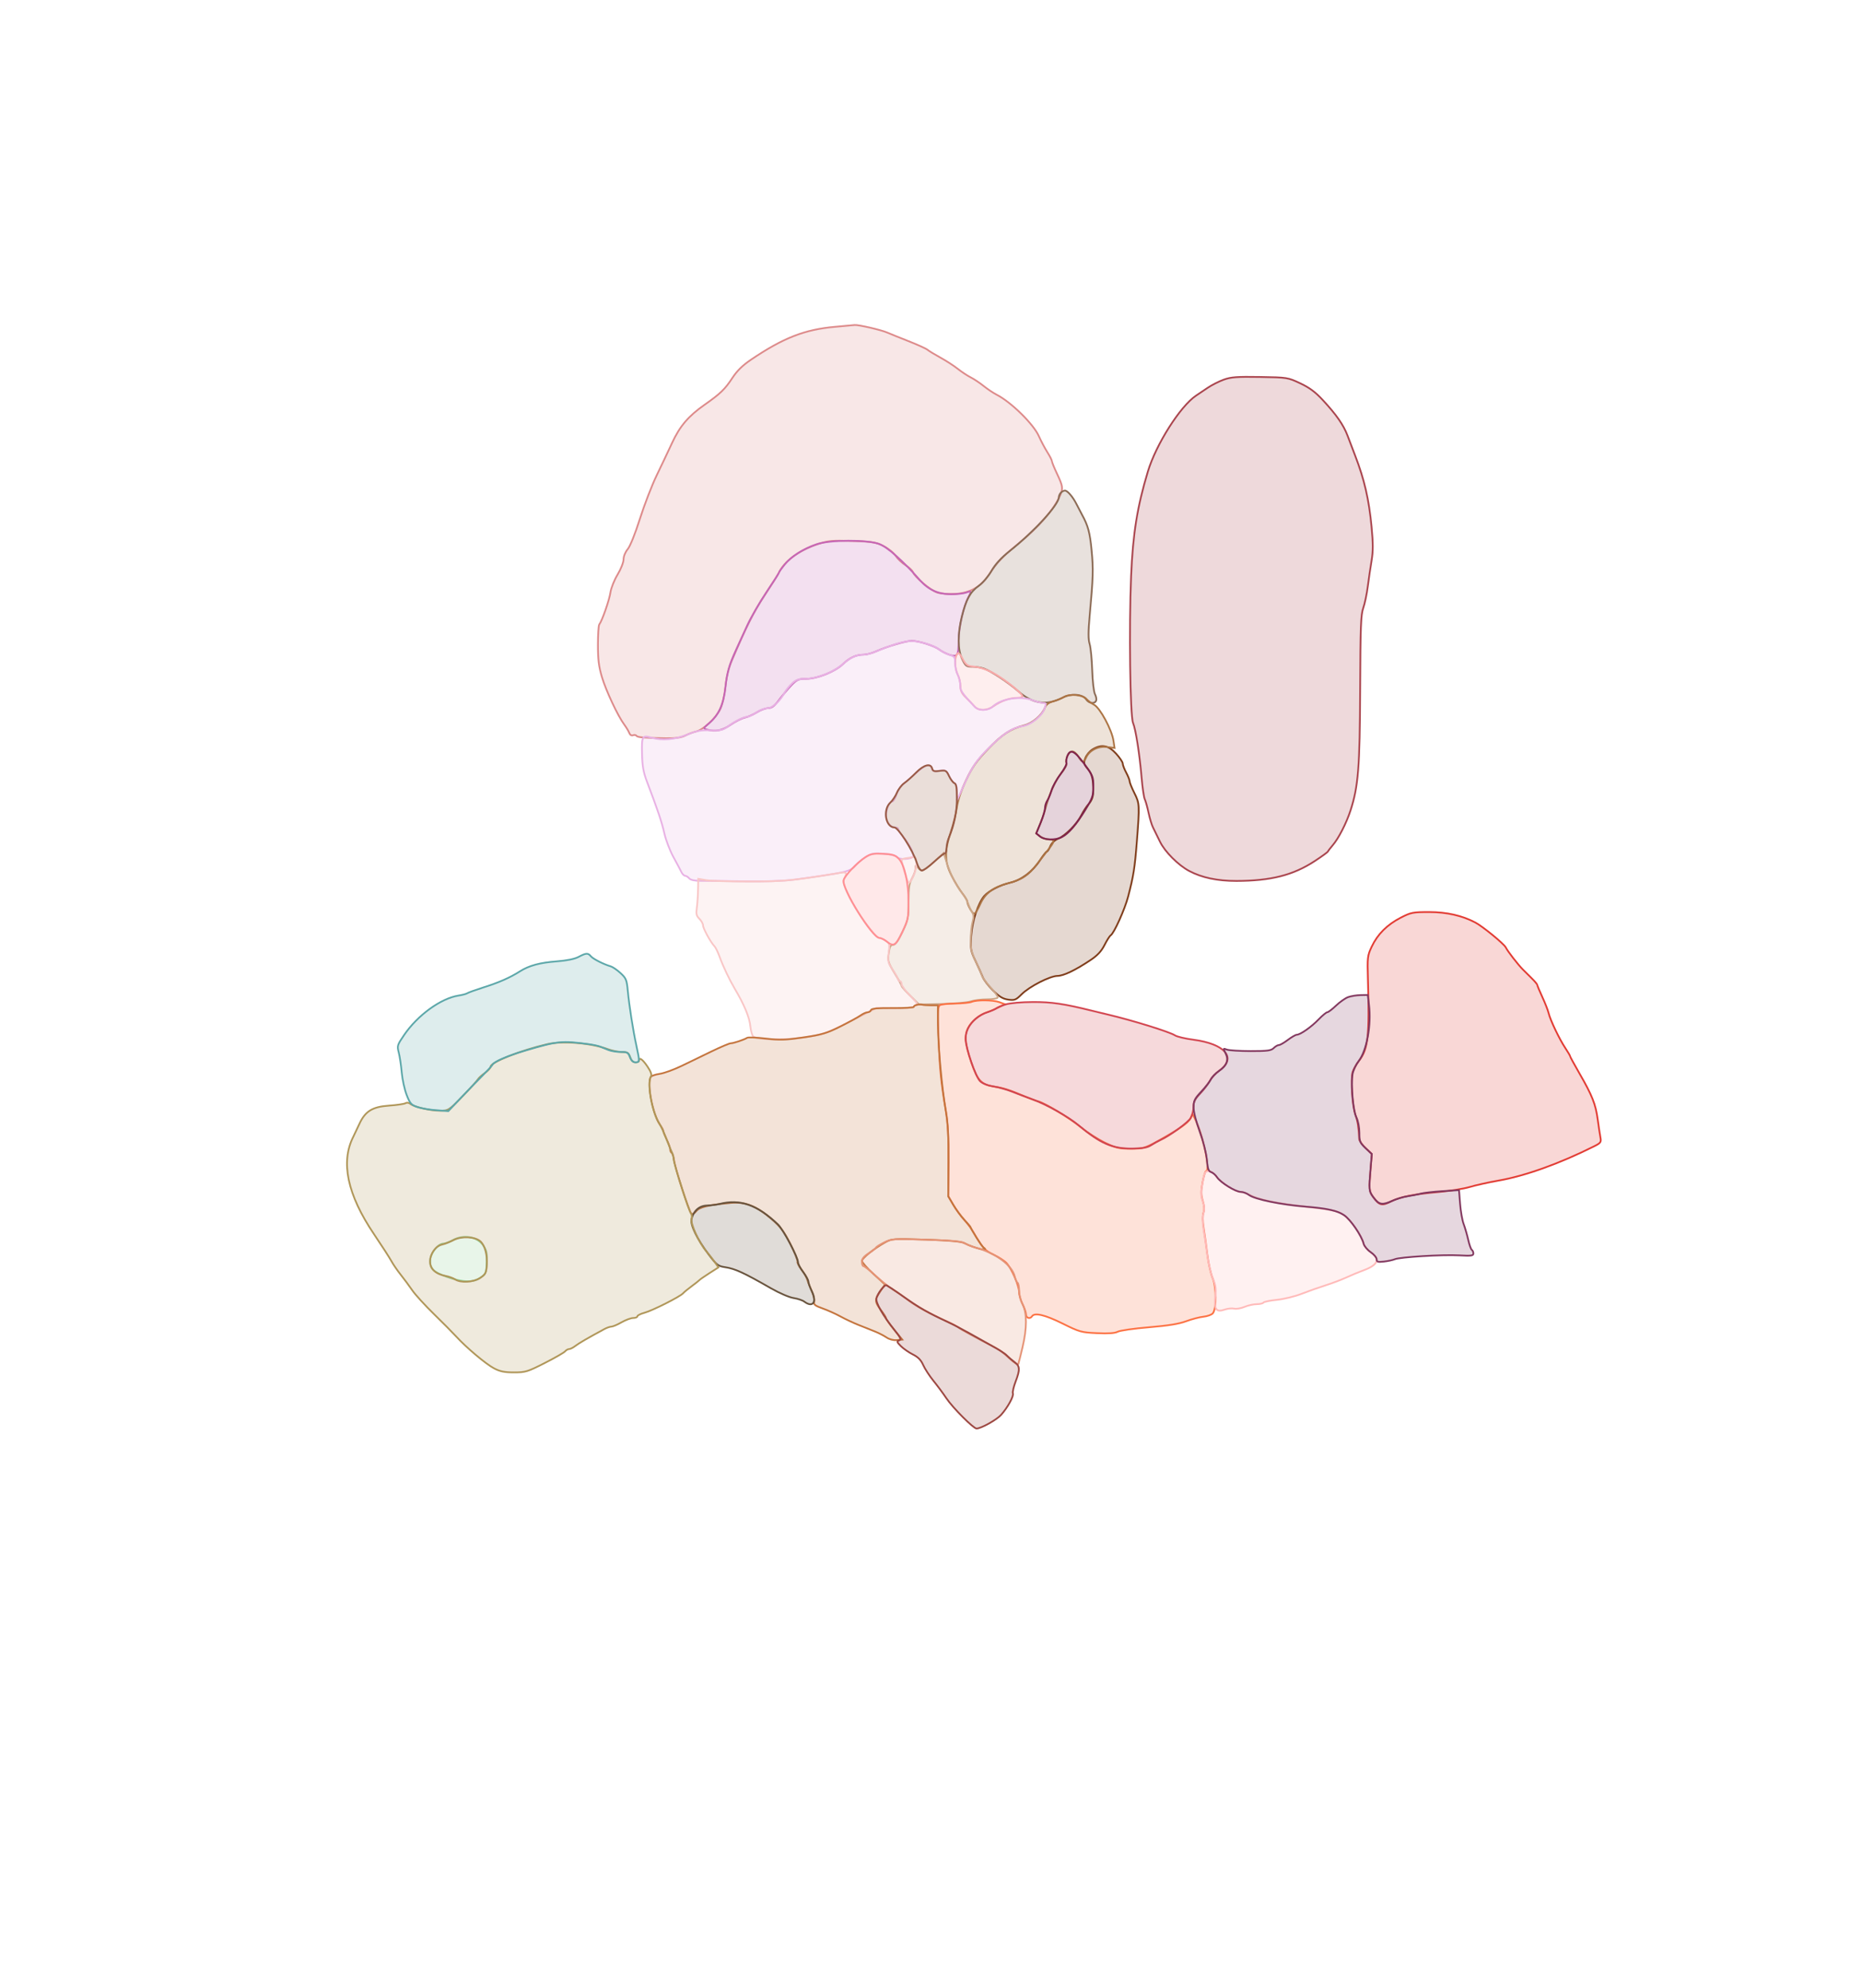 <svg xmlns="http://www.w3.org/2000/svg" width="1078" height="1151" viewBox="0 0 1078 1151" version="1.1">
    <path class="svg-region-V" d="M 483.500 189.197 C 465.858 190.742, 453.453 195.596, 434.674 208.305 C 429.920 211.522, 426.699 214.680, 424.060 218.712 C 419.717 225.347, 417.111 227.865, 407.886 234.340 C 398.495 240.930, 393.584 246.700, 389.097 256.412 C 386.946 261.067, 382.937 269.517, 380.189 275.188 C 377.440 280.860, 373.077 292.158, 370.494 300.294 C 367.738 308.974, 364.805 316.267, 363.398 317.939 C 362.012 319.586, 361 322.079, 361 323.844 C 361 325.558, 359.476 329.430, 357.530 332.661 C 355.621 335.829, 353.770 340.464, 353.417 342.961 C 352.802 347.311, 348.581 359.411, 346.949 361.502 C 346.519 362.053, 346.167 367.387, 346.167 373.354 C 346.167 381.786, 346.680 385.919, 348.469 391.898 C 350.884 399.965, 357.658 414.390, 361.432 419.500 C 362.650 421.150, 363.955 423.334, 364.332 424.354 C 364.737 425.450, 365.613 425.979, 366.476 425.647 C 367.279 425.339, 368.177 425.477, 368.471 425.953 C 369.045 426.882, 372.837 427.200, 385.500 427.384 C 391.195 427.467, 394.434 427.019, 396.740 425.832 C 398.522 424.914, 401.304 423.872, 402.923 423.517 C 407.054 422.610, 414.432 415.805, 416.970 410.561 C 418.237 407.945, 419.468 402.659, 419.991 397.588 C 420.542 392.251, 421.876 386.674, 423.537 382.766 C 432.045 362.750, 436.236 354.417, 442.763 344.529 C 446.767 338.463, 450.341 332.825, 450.704 332 C 453.718 325.162, 462.330 318.715, 473.345 315.051 C 479.425 313.028, 481.658 312.820, 493.345 313.184 C 504.926 313.544, 507.098 313.894, 511.500 316.108 C 514.250 317.490, 517.400 320.021, 518.500 321.731 C 519.600 323.441, 522.179 325.889, 524.230 327.170 C 526.282 328.452, 528.218 330.267, 528.533 331.205 C 529.457 333.953, 538.758 341.765, 542.626 343.042 C 544.582 343.687, 549.233 344.043, 552.961 343.832 C 561.615 343.343, 568.085 339.624, 572.724 332.471 C 577.154 325.641, 580.272 322.339, 589 315.233 C 601.491 305.064, 610.192 295.052, 613.793 286.703 C 615.528 282.683, 615.345 281.424, 612 274.344 C 610.350 270.852, 609 267.537, 609 266.977 C 609 266.418, 607.806 264.068, 606.346 261.755 C 604.886 259.443, 602.688 255.289, 601.461 252.525 C 598.347 245.508, 585.386 232.773, 577 228.492 C 575.075 227.509, 571.700 225.252, 569.500 223.477 C 567.300 221.702, 563.925 219.452, 562 218.477 C 560.075 217.502, 556.700 215.272, 554.500 213.522 C 552.300 211.771, 547.800 208.860, 544.500 207.053 C 541.200 205.245, 537.825 203.198, 537 202.503 C 536.175 201.808, 531.225 199.560, 526 197.507 C 520.775 195.455, 515.150 193.185, 513.500 192.464 C 510.110 190.981, 496.790 187.916, 494.803 188.161 C 494.086 188.249, 489 188.715, 483.500 189.197" stroke="#dd8a8a" fill="#dd8a8a" fill-opacity="0.2" fill-rule="evenodd"/><path class="svg-region-SV" d="M 472.723 315.073 C 464.876 317.761, 458.032 322.132, 454.195 326.907 C 452.438 329.094, 451 331.124, 451 331.420 C 451 331.715, 447.738 336.822, 443.750 342.767 C 439.762 348.713, 434.754 357.385, 432.620 362.039 C 430.486 366.692, 427.634 372.919, 426.282 375.875 C 422.100 385.018, 420.898 389.202, 419.993 397.772 C 418.958 407.559, 416.137 413.871, 410.725 418.504 C 407.063 421.638, 407.011 421.770, 409.216 422.361 C 414.328 423.730, 418.087 422.973, 423.019 419.581 C 425.753 417.700, 429.443 415.842, 431.219 415.452 C 432.994 415.062, 436.137 413.676, 438.204 412.371 C 440.270 411.067, 443.207 409.983, 444.730 409.962 C 446.840 409.933, 448.334 408.812, 451 405.253 C 452.925 402.684, 456.135 398.876, 458.132 396.791 C 461.378 393.404, 462.291 393, 466.710 393 C 473.093 393, 483.425 388.863, 488 384.475 C 491.911 380.725, 495.704 379, 500.038 379 C 501.638 379, 504.871 378.136, 507.223 377.081 C 513.436 374.293, 524.599 371, 527.839 371 C 531.881 371, 541.068 373.908, 543.790 376.049 C 545.074 377.060, 547.725 378.414, 549.681 379.060 C 554.306 380.586, 554.965 379.551, 554.985 370.732 C 555 363.879, 557.860 351.105, 560.538 345.927 C 562.503 342.127, 562.414 341.892, 559.435 343.025 C 558.024 343.561, 554.116 344, 550.751 344 C 543.288 344, 537.502 341.452, 532.814 336.101 C 522.820 324.695, 513.688 316.588, 508.890 314.860 C 501.876 312.335, 480.347 312.461, 472.723 315.073" stroke="#c666b5" fill="#c666b5" fill-opacity="0.2" fill-rule="evenodd"/><path class="svg-region-SF" d="M 614.200 285.200 C 613.540 285.860, 612.992 287.097, 612.982 287.950 C 612.932 292.208, 598.627 307.802, 584.364 319.146 C 579.566 322.962, 576.212 326.634, 574.014 330.476 C 572.205 333.638, 568.929 337.485, 566.631 339.145 C 561.683 342.721, 559.312 347.017, 556.845 356.877 C 554.331 366.926, 554.422 376.175, 557.089 381.684 C 559.015 385.662, 559.480 386, 563.024 386 C 565.139 386, 568.137 386.476, 569.685 387.058 C 574.081 388.712, 583.635 395.035, 589.538 400.199 C 597.921 407.533, 605.858 408.664, 615.265 403.865 C 620.318 401.287, 626.783 401.796, 628.872 404.937 C 630.446 407.304, 633.802 407.679, 634.608 405.578 C 634.908 404.796, 634.603 403.127, 633.930 401.869 C 633.247 400.594, 632.540 394.479, 632.329 388.041 C 632.122 381.694, 631.449 374.836, 630.834 372.803 C 630.009 370.078, 630.008 365.868, 630.830 356.803 C 632.917 333.776, 633.037 329.753, 631.977 318.625 C 630.991 308.271, 629.937 304.345, 626.442 298 C 625.684 296.625, 624.281 293.925, 623.324 292 C 621.192 287.712, 618.037 284, 616.526 284 C 615.907 284, 614.860 284.540, 614.200 285.200" stroke="#8c6b55" fill="#8c6b55" fill-opacity="0.2" fill-rule="evenodd"/><path class="svg-region-PF" d="M 553.607 379.582 C 552.533 382.382, 552.959 387.692, 554.494 390.636 C 555.315 392.211, 555.990 395.115, 555.994 397.089 C 555.999 399.816, 556.781 401.441, 559.250 403.853 C 561.038 405.598, 563.288 407.920, 564.250 409.013 C 566.590 411.670, 571.413 411.556, 575.339 408.750 C 579.344 405.888, 584.594 404.034, 588.750 404.015 C 590.538 404.007, 592 403.638, 592 403.196 C 592 401.885, 585.938 396.626, 579.375 392.245 C 573.295 388.186, 568.262 386.250, 562.500 385.757 C 560.179 385.558, 559.048 384.652, 557.500 381.753 C 555.303 377.636, 554.521 377.200, 553.607 379.582" stroke="#faaaaa" fill="#faaaaa" fill-opacity="0.2" fill-rule="evenodd"/><path class="svg-region-AAB" d="M 632.500 433.849 C 630.850 434.863, 628.973 437.119, 628.330 438.864 C 627.276 441.722, 627.417 442.342, 629.756 445.122 C 631.632 447.351, 632.476 449.693, 632.796 453.558 C 633.332 460.020, 632.703 462.868, 630.131 465.629 C 629.060 466.778, 627.224 469.601, 626.051 471.901 C 623.373 477.150, 616.842 483.750, 612.552 485.543 C 610.558 486.376, 608.787 488.099, 608.019 489.955 C 607.325 491.630, 606.438 493, 606.047 493 C 605.656 493, 603.874 495.258, 602.086 498.017 C 597.825 504.593, 591.261 509.510, 584.731 511.017 C 579.042 512.330, 572.451 515.712, 569.862 518.646 C 566.319 522.664, 562.818 533.337, 562.277 541.772 C 561.784 549.458, 561.958 550.484, 564.728 556.272 C 566.368 559.697, 568.251 563.892, 568.911 565.593 C 569.572 567.294, 572.275 570.816, 574.919 573.420 C 578.593 577.039, 580.678 578.281, 583.775 578.697 C 587.433 579.187, 588.179 578.888, 591.455 575.612 C 595.962 571.105, 607.844 565.013, 612.225 564.962 C 615.766 564.922, 622.541 561.673, 631.364 555.784 C 635.386 553.100, 637.630 550.690, 639.447 547.105 C 640.830 544.375, 642.431 541.852, 643.003 541.498 C 644.968 540.284, 651.177 526.498, 653.137 519 C 656.257 507.060, 656.991 502.410, 658.185 487 C 659.818 465.930, 659.778 465.163, 656.723 459.054 C 655.226 456.058, 654 453.019, 654 452.300 C 654 451.581, 653.100 449.314, 652 447.261 C 650.900 445.209, 650 442.848, 650 442.014 C 650 441.181, 648.252 438.587, 646.116 436.250 C 641.669 431.385, 637.663 430.679, 632.500 433.849" stroke="#7f3c1a" fill="#7f3c1a" fill-opacity="0.2" fill-rule="evenodd"/><path class="svg-region-APB" d="M 616 403.458 C 614.625 404.283, 611.793 405.440, 609.706 406.029 C 607.051 406.779, 605.610 407.895, 604.906 409.748 C 603.294 413.987, 597.662 418.754, 592.873 419.933 C 585.132 421.839, 580.193 425.086, 571.906 433.718 C 565.320 440.578, 562.945 443.959, 559.288 451.679 C 556.420 457.734, 554.490 463.428, 553.977 467.345 C 553.534 470.730, 551.969 477.100, 550.498 481.500 C 546.689 492.900, 546.792 498.876, 550.940 507 C 552.765 510.575, 555.550 515.140, 557.129 517.144 C 558.708 519.148, 560 521.308, 560 521.944 C 560 523.817, 562.966 529, 564.038 529 C 564.581 529, 566.106 526.557, 567.426 523.572 C 570.277 517.124, 574.954 513.600, 583.655 511.344 C 591.457 509.320, 595.385 506.753, 600.070 500.619 C 602.220 497.803, 604.955 494.285, 606.149 492.800 C 610.851 486.952, 611.004 486.008, 607.250 485.978 C 605.737 485.966, 603.464 485.158, 602.197 484.184 L 599.895 482.412 601.976 477.556 C 603.121 474.886, 604.459 471.081, 604.949 469.100 C 607.012 460.773, 610.879 451.984, 614.336 447.765 C 616.423 445.219, 617.791 442.619, 617.476 441.799 C 616.588 439.483, 618.753 435, 620.760 435 C 621.755 435, 623.366 436.350, 624.341 438 C 626.499 441.653, 627.339 441.746, 628.819 438.498 C 630.709 434.351, 635.787 431.801, 640.878 432.444 L 645.255 432.997 644.623 428.748 C 643.686 422.447, 636.872 409.812, 633.434 408 C 631.868 407.175, 629.875 405.668, 629.004 404.651 C 626.878 402.167, 619.308 401.472, 616 403.458" stroke="#ac7444" fill="#ac7444" fill-opacity="0.2" fill-rule="evenodd"/><path class="svg-region-PC" d="M 540.776 498.922 C 534.739 504.439, 533.411 504.910, 531.392 502.250 C 530.160 500.627, 530.061 500.661, 530.032 502.720 C 530.014 503.940, 529.100 506.542, 528 508.500 C 526.373 511.396, 526 513.914, 526 521.992 C 526 531.313, 525.780 532.388, 522.422 539.462 C 519.892 544.792, 518.308 547, 517.016 547 C 515.587 547, 515.042 548.063, 514.519 551.860 C 513.902 556.347, 514.164 557.233, 517.925 563.378 C 520.166 567.039, 522 570.382, 522 570.805 C 522 571.229, 524.270 573.808, 527.044 576.538 L 532.087 581.500 545.294 581.203 C 552.557 581.040, 560.075 580.375, 562 579.725 C 563.925 579.075, 568.159 578.533, 571.409 578.521 C 574.659 578.510, 577.472 578.049, 577.660 577.498 C 577.847 576.948, 576.004 574.352, 573.562 571.731 C 571.121 569.109, 568.826 565.960, 568.462 564.732 C 568.098 563.504, 566.495 559.841, 564.900 556.590 C 562.588 551.879, 562.001 549.344, 562.006 544.090 C 562.009 540.466, 562.477 535.824, 563.045 533.776 C 563.851 530.874, 563.763 529.549, 562.644 527.776 C 561.854 526.524, 560.876 524.375, 560.471 523 C 560.065 521.625, 558.503 518.925, 557 517 C 553.412 512.407, 550.061 505.769, 547.998 499.172 L 546.332 493.844 540.776 498.922" stroke="#cda789" fill="#cda789" fill-opacity="0.2" fill-rule="evenodd"/><path class="svg-region-DB" d="M 517.500 373.177 C 514.200 374.302, 509.575 376.072, 507.223 377.111 C 504.871 378.150, 501.638 379, 500.038 379 C 495.727 379, 492.258 380.603, 487.495 384.795 C 482.483 389.207, 472.447 393.025, 465.898 393.010 C 462.211 393.002, 460.720 393.555, 458.398 395.793 C 456.804 397.330, 454.913 399.692, 454.195 401.043 C 451.565 405.996, 447.117 410, 444.246 410 C 442.716 410, 439.809 411.125, 437.785 412.500 C 435.762 413.875, 433.385 415, 432.503 415 C 430.476 415, 425.445 417.529, 421.295 420.635 C 418.541 422.696, 417.133 422.999, 411.295 422.787 C 405.813 422.588, 403.211 423.068, 397.829 425.270 C 390.773 428.158, 383.290 428.804, 377.186 427.053 C 371.812 425.512, 371.479 426.071, 371.702 436.260 C 371.860 443.497, 372.480 447.018, 374.562 452.500 C 380.873 469.124, 383.158 475.921, 384.644 482.500 C 385.514 486.350, 387.833 492.425, 389.797 496 C 391.762 499.575, 393.848 503.509, 394.434 504.742 C 395.020 505.975, 396.007 506.988, 396.628 506.992 C 397.248 506.996, 398.303 507.660, 398.972 508.466 C 399.757 509.413, 402.016 509.926, 405.344 509.914 C 408.180 509.904, 419.500 510.036, 430.500 510.207 C 442.986 510.401, 454.069 510.035, 460 509.233 C 489.500 505.242, 492.319 504.595, 495.227 501.153 C 496.477 499.672, 499.223 497.398, 501.329 496.100 C 504.659 494.047, 506.021 493.808, 511.770 494.270 C 515.822 494.595, 518.791 495.355, 519.440 496.234 C 520.615 497.824, 527.574 497.498, 528.621 495.804 C 529.391 494.558, 526.300 488.456, 522.750 484.215 C 521.237 482.409, 520 480.496, 520 479.965 C 520 479.434, 519.170 479, 518.155 479 C 515.442 479, 513 475.787, 513 472.218 C 513 468.427, 514.886 464, 516.500 464 C 517.149 464, 518.285 462.165, 519.026 459.922 C 519.766 457.679, 521.652 454.867, 523.218 453.672 C 524.783 452.478, 528.116 449.587, 530.624 447.250 C 535.539 442.668, 538.509 441.879, 539.468 444.900 C 539.965 446.465, 540.752 446.709, 543.933 446.282 C 547.565 445.795, 547.894 445.974, 549.474 449.305 C 550.398 451.252, 551.795 453.091, 552.577 453.391 C 553.532 453.758, 554.002 455.510, 554.005 458.719 L 554.010 463.500 558.388 453.792 C 563.250 443.010, 566.032 439.102, 574.641 430.957 C 582.040 423.957, 586.441 421.273, 591.965 420.390 C 597.049 419.577, 603.264 414.551, 604.864 409.959 C 605.762 407.385, 605.659 407, 604.074 407 C 603.071 407, 600.282 406.273, 597.876 405.384 C 590.600 402.696, 579.704 404.403, 574.766 409.004 C 572.006 411.574, 566.575 411.624, 564.250 409.100 C 556.536 400.727, 556 399.926, 555.994 396.777 C 555.990 394.975, 555.315 392.211, 554.494 390.636 C 553.672 389.060, 553 386.058, 553 383.963 C 553 380.511, 552.679 380.049, 549.562 379.021 C 547.672 378.397, 544.956 376.967, 543.528 375.844 C 540.485 373.450, 531.991 371.001, 527 371.078 C 525.075 371.108, 520.800 372.053, 517.500 373.177" stroke="#e8b1e4" fill="#e8b1e4" fill-opacity="0.2" fill-rule="evenodd"/><path class="svg-region-MB" d="M 525.250 496.723 C 523.462 496.945, 522 497.343, 522 497.608 C 522 499.787, 525.430 511, 526.096 511 C 527.258 511, 529.580 506.209, 530.330 502.261 C 530.949 499.003, 530.338 495.863, 529.143 496.160 C 528.789 496.248, 527.038 496.502, 525.250 496.723 M 481 506.136 C 458.418 509.825, 453.483 510.263, 434.063 510.300 C 422.753 510.321, 411.423 509.985, 408.883 509.552 L 404.267 508.765 404.140 515.132 C 404.070 518.635, 403.741 523.368, 403.408 525.651 C 402.914 529.039, 403.188 530.188, 404.901 531.901 C 406.056 533.056, 407 534.748, 407 535.662 C 407 537.403, 411.485 545.612, 413.595 547.732 C 414.269 548.409, 415.600 551.109, 416.552 553.732 C 418.635 559.469, 422.233 567.053, 425.456 572.500 C 430.899 581.701, 433.857 588.796, 434.387 593.925 C 434.695 596.908, 435.494 599.687, 436.163 600.101 C 439.295 602.036, 454.698 602.253, 466 600.521 C 476.853 598.857, 478.342 598.329, 492.464 591.129 L 507.429 583.500 518.214 583.634 C 524.146 583.707, 529 583.369, 529 582.884 C 529 582.398, 529.772 582, 530.716 582 C 531.895 582, 530.801 580.349, 527.216 576.719 C 524.347 573.814, 522 570.664, 522 569.719 C 522 568.773, 521.550 568, 521 568 C 520.450 568, 520 567.573, 520 567.050 C 520 566.528, 518.618 564.052, 516.928 561.549 C 514.123 557.392, 513.915 556.531, 514.528 551.625 C 515.137 546.745, 514.986 546.104, 512.877 544.626 C 511.600 543.732, 509.868 542.981, 509.027 542.958 C 506.744 542.894, 495.650 527.601, 491.428 518.697 C 488.247 511.990, 487.887 510.543, 488.864 508.400 C 490.656 504.467, 490.860 504.525, 481 506.136" stroke="#f9c6c6" fill="#f9c6c6" fill-opacity="0.2" fill-rule="evenodd"/><path class="svg-region-AP" d="M 562.500 580 C 561.400 580.473, 557.125 580.898, 553 580.945 C 548.875 580.992, 544.865 581.432, 544.089 581.924 C 542.919 582.665, 542.795 585.850, 543.362 600.658 C 544.079 619.356, 544.707 625.726, 547.539 643 C 548.802 650.701, 549.223 658.698, 549.117 673 L 548.972 692.500 551.894 697.500 C 553.501 700.250, 556.320 704.136, 558.158 706.135 C 559.996 708.134, 562.366 711.284, 563.425 713.135 C 568.737 722.418, 570.034 723.871, 575.203 726.319 C 578.116 727.699, 581.490 729.884, 582.699 731.174 C 585.674 734.348, 590 744.359, 590 748.068 C 590 749.725, 590.900 752.844, 592 755 C 593.100 757.156, 594 759.838, 594 760.960 C 594 763.062, 596.403 763.776, 597.500 762 C 598.901 759.734, 605.070 761.195, 615.089 766.165 C 625.016 771.090, 625.946 771.351, 635.109 771.776 C 641.759 772.084, 645.453 771.828, 647.104 770.944 C 648.416 770.242, 656.552 769.081, 665.182 768.365 C 676.265 767.444, 682.582 766.423, 686.687 764.887 C 689.884 763.690, 694.394 762.507, 696.708 762.258 C 699.023 762.009, 701.480 761.126, 702.169 760.297 C 704.339 757.681, 704.280 745.135, 702.073 739.975 C 701.009 737.486, 699.640 731.411, 699.031 726.475 C 698.422 721.539, 697.452 714.575, 696.874 711 C 696.210 706.887, 696.166 703.602, 696.756 702.056 C 697.386 700.404, 697.257 698.183, 696.359 695.198 C 695.287 691.635, 695.264 689.553, 696.243 684.392 C 696.910 680.877, 697.803 678, 698.228 678 C 700.988 678, 696.290 656.157, 691.609 647.224 L 690.378 644.874 689.239 647.374 C 688.035 650.016, 682.415 653.916, 669.877 660.809 C 662.797 664.701, 661.708 665, 654.598 665 C 647.908 665, 646.033 664.561, 639.722 661.520 C 635.750 659.606, 629.575 655.656, 626 652.744 C 619.069 647.097, 605.137 638.634, 601 637.557 C 599.625 637.199, 596.025 635.861, 593 634.584 C 584.392 630.951, 580.866 629.824, 575.724 629.061 C 568.127 627.933, 565.951 625.639, 562.297 614.908 C 558.748 604.482, 558.270 599.312, 560.464 595.069 C 562.374 591.375, 567.096 587.453, 571.306 586.064 C 573.153 585.455, 576.266 584.139, 578.225 583.140 L 581.786 581.325 578.572 580.162 C 574.880 578.827, 565.451 578.732, 562.500 580" stroke="#fc7143" fill="#fc7143" fill-opacity="0.2" fill-rule="evenodd"/><path class="svg-region-PP" d="M 530.750 581.692 C 529.788 581.942, 529 582.485, 529 582.899 C 529 583.313, 523.526 583.618, 516.835 583.576 C 507.937 583.520, 504.557 583.836, 504.251 584.750 C 504.022 585.438, 503.153 586, 502.321 586 C 501.489 586, 499.614 586.844, 498.154 587.876 C 496.694 588.908, 491.450 591.777, 486.500 594.252 C 478.744 598.129, 475.803 599.001, 465.226 600.556 C 454.773 602.092, 451.521 602.192, 443.299 601.230 C 437.990 600.609, 433.163 600.412, 432.573 600.792 C 430.889 601.878, 424.653 603.968, 423.050 603.985 C 422.253 603.993, 417.303 606.081, 412.050 608.625 C 406.798 611.168, 398.900 614.992, 394.500 617.121 C 390.100 619.251, 384.475 621.288, 382 621.649 C 379.525 622.009, 377.169 622.798, 376.765 623.402 C 374.408 626.925, 377.836 645.152, 381.939 650.914 C 383.073 652.506, 384 654.217, 384 654.717 C 384 655.216, 384.900 657.487, 386 659.764 C 387.100 662.041, 388 664.574, 388 665.393 C 388 666.212, 388.389 667.123, 388.865 667.417 C 389.341 667.711, 389.964 669.695, 390.250 671.826 C 390.892 676.615, 398.811 701.129, 400.159 702.500 C 400.811 703.163, 401.784 702.714, 403.049 701.167 C 405.041 698.729, 409.683 697.615, 423.038 696.371 C 431.463 695.586, 437.981 698.174, 446.808 705.813 C 451.898 710.217, 453.984 713, 457.612 720.223 C 460.085 725.147, 461.924 729.698, 461.699 730.338 C 461.475 730.977, 462.515 733.075, 464.012 735 C 465.508 736.925, 467.054 739.625, 467.447 741 C 467.840 742.375, 468.999 745.352, 470.022 747.615 C 471.046 749.878, 471.658 752.592, 471.382 753.646 C 470.973 755.212, 471.852 755.906, 476.191 757.445 C 479.111 758.480, 483.750 760.562, 486.500 762.071 C 489.250 763.580, 493.975 765.800, 497 767.004 C 500.025 768.208, 504.300 769.913, 506.500 770.793 C 508.700 771.672, 511.735 773.232, 513.244 774.260 C 514.893 775.382, 517.260 776.002, 519.175 775.814 L 522.363 775.500 517.681 769.764 C 515.107 766.609, 513 763.652, 513 763.192 C 513 762.732, 511.663 760.589, 510.028 758.428 C 506.355 753.574, 506.319 752.466, 509.675 747.528 L 512.349 743.592 505.675 737.483 C 502.004 734.122, 499.018 730.726, 499.039 729.936 C 499.082 728.364, 506.056 722.793, 512.401 719.262 C 516.303 717.091, 517.001 717.043, 535.961 717.651 C 549.048 718.071, 556.368 718.715, 558.130 719.602 C 564.491 722.806, 573.281 724.825, 569.421 722.196 C 568.436 721.525, 562 711.416, 562 710.541 C 562 710.304, 560.396 708.399, 558.434 706.306 C 556.473 704.213, 553.543 700.250, 551.922 697.500 L 548.974 692.500 549.111 672.500 C 549.212 657.819, 548.807 649.973, 547.588 643 C 545.263 629.701, 543.068 605.496, 543.031 592.750 L 543 582 539.082 582 C 536.927 582, 534.564 581.828, 533.832 581.619 C 533.099 581.409, 531.712 581.442, 530.750 581.692" stroke="#c4743d" fill="#c4743d" fill-opacity="0.2" fill-rule="evenodd"/><path class="svg-region-LPr" d="M 582.218 581.471 C 579.863 582.206, 577.388 583.242, 576.718 583.774 C 576.048 584.305, 573.801 585.287, 571.725 585.956 C 564.306 588.345, 559 594.757, 559 601.331 C 559 606.561, 564.817 623.479, 567.473 625.975 C 568.865 627.282, 571.908 628.468, 575.140 628.963 C 578.088 629.414, 582.975 630.775, 586 631.988 C 589.025 633.201, 594.205 635.163, 597.510 636.347 C 605.733 639.293, 618.466 646.437, 624.500 651.490 C 637.108 662.049, 643.999 665.033, 655.533 664.927 C 661.574 664.871, 664.225 664.392, 666.500 662.942 C 668.150 661.890, 670.437 660.613, 671.582 660.104 C 677.181 657.612, 688.166 649.580, 689.499 647.002 C 690.325 645.405, 691 642.521, 691 640.592 C 691 637.892, 691.884 636.155, 694.839 633.048 C 696.951 630.829, 699.470 627.543, 700.437 625.746 C 701.405 623.949, 703.902 621.254, 705.986 619.756 C 716.187 612.423, 709.265 604.296, 690.761 601.883 C 686.218 601.290, 681.503 600.174, 680.285 599.403 C 676.992 597.317, 656.076 590.824, 641.500 587.362 C 638.200 586.578, 633.925 585.546, 632 585.069 C 615.976 581.097, 608.736 580.035, 598 580.083 C 591.352 580.112, 584.693 580.698, 582.218 581.471" stroke="#d2454f" fill="#d2454f" fill-opacity="0.2" fill-rule="evenodd"/><path class="svg-region-AVCr" d="M 696.181 684.773 C 695.144 690.384, 695.167 692.229, 696.315 695.523 C 697.314 698.391, 697.426 700.308, 696.718 702.398 C 696.061 704.335, 696.094 707.484, 696.817 711.898 C 697.413 715.529, 698.411 722.325, 699.035 727 C 699.660 731.675, 701.090 737.642, 702.213 740.261 C 703.854 744.086, 704.126 746.170, 703.595 750.861 C 702.781 758.055, 704.139 759.844, 709.098 758.116 C 710.824 757.514, 713.245 757.274, 714.477 757.583 C 715.708 757.893, 718.410 757.438, 720.480 756.573 C 722.550 755.708, 725.738 755, 727.563 755 C 729.388 755, 731.132 754.596, 731.437 754.102 C 731.742 753.608, 735.256 752.880, 739.246 752.483 C 743.236 752.087, 749.650 750.528, 753.500 749.019 C 757.350 747.510, 763.650 745.282, 767.500 744.068 C 771.350 742.853, 776.750 740.810, 779.500 739.527 C 782.250 738.243, 786.684 736.396, 789.354 735.421 C 797.905 732.299, 799.282 728.820, 793.525 724.879 C 791.614 723.571, 789.790 721.375, 789.472 720 C 788.391 715.337, 782.379 706.513, 778.354 703.683 C 774.241 700.790, 773.435 700.622, 751 697.962 C 737.929 696.413, 728.182 694.251, 723.864 691.943 C 721.864 690.874, 719.283 690, 718.129 690 C 715.162 690, 706.880 684.682, 704.199 681.055 C 702.843 679.221, 701.040 678, 699.687 678 C 697.695 678, 697.289 678.784, 696.181 684.773" stroke="#ffbab9" fill="#ffbab9" fill-opacity="0.2" fill-rule="evenodd"/><path class="svg-region-DMr" d="M 416.500 697 C 414.850 697.420, 411.620 697.817, 409.323 697.882 C 404.811 698.009, 401.575 700.859, 400.336 705.797 C 399.525 709.030, 403.592 717.398, 410.260 726.214 C 414.898 732.347, 415.730 732.987, 419.874 733.608 C 425.595 734.466, 430.629 736.787, 446.483 745.878 C 451.200 748.583, 456.976 751.069, 459.379 751.430 C 461.772 751.788, 464.578 752.724, 465.615 753.509 C 470.547 757.243, 473.066 753.834, 470.022 747.545 C 468.910 745.248, 468 742.691, 468 741.862 C 468 741.034, 466.663 738.589, 465.028 736.428 C 463.393 734.268, 462.043 731.704, 462.028 730.730 C 461.982 727.799, 453.413 711.696, 450.353 708.790 C 438.355 697.395, 428.473 693.953, 416.500 697" stroke="#68533d" fill="#68533d" fill-opacity="0.2" fill-rule="evenodd"/><path class="svg-region-VMr" d="M 511.963 719.223 C 509.508 720.424, 507.342 721.787, 507.150 722.254 C 506.957 722.720, 505.045 724.209, 502.900 725.563 C 500.072 727.349, 499 728.709, 499 730.513 C 499 731.881, 499.424 733, 499.943 733 C 500.462 733, 503.499 735.407, 506.693 738.350 C 509.887 741.292, 514.402 744.891, 516.728 746.348 C 519.053 747.805, 523.298 750.770, 526.161 752.937 C 530.883 756.511, 538.640 760.703, 549.500 765.550 C 551.700 766.532, 554.175 767.890, 555 768.569 C 556.259 769.604, 564.231 773.958, 577.192 780.690 C 578.673 781.459, 581.965 784.054, 584.507 786.456 C 587.137 788.940, 589.310 790.322, 589.547 789.661 C 589.777 789.023, 590.869 784.675, 591.975 780 C 594.608 768.871, 594.617 760.129, 592 755 C 590.900 752.844, 590 749.288, 590 747.099 C 590 744.909, 589.585 742.861, 589.077 742.548 C 588.569 742.234, 587.876 740.713, 587.537 739.168 C 586.064 732.463, 576.436 725.341, 564.500 722.127 C 562.300 721.534, 559.600 720.430, 558.500 719.672 C 557.050 718.674, 550.989 718.122, 536.463 717.668 C 517.226 717.065, 516.247 717.128, 511.963 719.223" stroke="#e59376" fill="#e59376" fill-opacity="0.2" fill-rule="evenodd"/><path class="svg-region-PMr" d="M 262 718 C 260.075 719.054, 257.668 719.935, 256.651 719.958 C 253.384 720.032, 249 725.758, 249 729.951 C 249 734.597, 250.800 736.321, 258.570 739.118 C 267.780 742.434, 273.770 742.641, 278 739.789 C 281.329 737.545, 281.514 737.113, 281.791 730.924 C 282.034 725.489, 281.703 723.854, 279.780 721.001 C 276.293 715.828, 268.401 714.495, 262 718" stroke="#90cf92" fill="#90cf92" fill-opacity="0.2" fill-rule="evenodd"/><path class="svg-region-PV" d="M 317 604.451 C 301.451 608.019, 284 614.947, 284 617.551 C 284 618.273, 282.538 619.884, 280.750 621.132 C 278.962 622.379, 277.089 624.097, 276.586 624.950 C 276.084 625.802, 272.067 630.212, 267.659 634.750 C 259.690 642.954, 259.617 643, 254.573 642.988 C 248.968 642.975, 239.667 640.798, 237.487 638.990 C 236.683 638.322, 235.537 638.180, 234.794 638.655 C 234.082 639.110, 229.834 639.735, 225.354 640.043 C 215.562 640.717, 211.428 643.265, 208.025 650.723 C 206.826 653.350, 205.273 656.625, 204.574 658 C 197.083 672.734, 201.084 691.610, 216.548 714.500 C 221.008 721.100, 225.510 728.075, 226.555 730 C 227.599 731.925, 230.067 735.525, 232.039 738 C 234.010 740.475, 237.009 744.525, 238.702 747 C 240.395 749.475, 245.993 755.609, 251.140 760.632 C 256.288 765.655, 262.089 771.505, 264.032 773.632 C 269.962 780.127, 281.272 789.652, 286.012 792.142 C 289.502 793.976, 292.077 794.500, 297.589 794.500 C 304.193 794.500, 305.410 794.128, 315.368 789.067 C 321.248 786.079, 326.550 783.042, 327.152 782.317 C 327.753 781.593, 328.804 781, 329.488 781 C 330.171 781, 331.803 780.172, 333.115 779.160 C 335.179 777.568, 340.528 774.463, 350 769.359 C 351.375 768.619, 353.175 768.004, 354 767.994 C 354.825 767.984, 357.458 766.856, 359.852 765.488 C 362.246 764.120, 365.283 763, 366.602 763 C 367.921 763, 369 762.567, 369 762.039 C 369 761.510, 370.877 760.572, 373.171 759.954 C 377.746 758.722, 393.904 750.564, 395.500 748.680 C 396.050 748.031, 398.300 746.174, 400.500 744.553 C 402.700 742.932, 404.725 741.332, 405 740.997 C 405.275 740.663, 407.847 738.886, 410.715 737.049 L 415.929 733.709 413.778 730.605 C 412.595 728.897, 410.315 725.969, 408.711 724.099 C 404.746 719.473, 399.685 708.311, 400.369 705.697 C 400.670 704.546, 400.542 703.131, 400.084 702.552 C 398.837 700.975, 390 673.317, 390 670.990 C 390 669.881, 389.586 668.191, 389.080 667.236 C 388.574 666.281, 387.141 662.800, 385.895 659.500 C 384.650 656.200, 382.676 651.925, 381.510 650 C 377.236 642.943, 374.489 626.934, 376.899 623.128 C 377.480 622.212, 376.789 620.305, 374.813 617.378 C 372.007 613.221, 370 611.812, 370 614 C 370 614.550, 369.077 615, 367.948 615 C 366.567 615, 365.554 614.019, 364.850 612 C 363.937 609.381, 363.325 609, 360.028 609 C 357.951 609, 354.282 608.262, 351.876 607.361 C 342.402 603.812, 325.815 602.428, 317 604.451 M 262.652 717.872 C 260.536 718.979, 257.505 720.170, 255.916 720.518 C 252.185 721.338, 249 725.858, 249 730.332 C 249 734.539, 252.262 737.592, 257.851 738.616 C 259.858 738.983, 262.388 739.895, 263.473 740.642 C 266.639 742.822, 274.191 742.345, 278.102 739.717 C 281.092 737.707, 281.539 736.838, 281.824 732.467 C 282.210 726.549, 280.725 720.966, 278.146 718.632 C 275.110 715.885, 267.196 715.497, 262.652 717.872" stroke="#b09658" fill="#b09658" fill-opacity="0.2" fill-rule="evenodd"/><path class="svg-region-Fr" d="M 334.926 553.978 C 332.641 555.186, 328.133 556.109, 322.426 556.538 C 312.556 557.280, 306.290 558.974, 301 562.332 C 295.284 565.961, 289.018 568.724, 280 571.593 C 275.325 573.080, 271.050 574.617, 270.500 575.010 C 269.950 575.402, 267.711 575.998, 265.525 576.335 C 255.278 577.914, 241.831 587.645, 233.957 599.180 C 229.990 604.991, 229.857 605.432, 230.869 609.377 C 231.451 611.645, 232.217 616.792, 232.572 620.815 C 232.926 624.839, 234.205 630.689, 235.413 633.815 C 237.349 638.822, 238.081 639.663, 241.555 640.864 C 243.725 641.614, 248.665 642.454, 252.533 642.731 L 259.565 643.235 267.033 635.375 C 271.140 631.051, 276.802 625.217, 279.616 622.409 C 282.430 619.601, 284.905 616.898, 285.116 616.402 C 285.864 614.645, 293.636 611.281, 304 608.229 C 323.106 602.602, 325.166 602.395, 341 604.512 C 343.475 604.843, 346.400 605.482, 347.500 605.932 C 348.600 606.383, 350.759 607.257, 352.297 607.875 C 353.835 608.494, 356.999 609, 359.328 609 C 363.114 609, 363.681 609.317, 364.694 612 C 365.454 614.013, 366.513 615, 367.913 615 C 370.408 615, 370.437 614.498, 368.470 605.500 C 366.509 596.532, 364.296 582.429, 363.455 573.542 C 362.856 567.213, 362.472 566.286, 359.212 563.300 C 357.240 561.494, 354.698 559.751, 353.564 559.428 C 349.517 558.273, 343.366 555.146, 342.071 553.586 C 340.407 551.580, 339.351 551.638, 334.926 553.978" stroke="#5ca7a9" fill="#5ca7a9" fill-opacity="0.2" fill-rule="evenodd"/><path class="svg-region-B" d="M 810.949 531.250 C 803.114 535.272, 797.554 540.819, 794.162 548 C 791.683 553.247, 791.582 554.122, 791.960 567 C 792.919 599.694, 792.073 607.394, 786.790 614.061 C 785.238 616.020, 783.576 618.990, 783.097 620.662 C 781.888 624.876, 782.927 640.660, 784.732 645.500 C 786.044 649.018, 786.639 652.796, 786.920 659.382 C 786.964 660.417, 788.623 662.795, 790.608 664.666 L 794.215 668.069 793.561 675.784 C 792.467 688.691, 792.533 689.535, 794.888 692.843 C 798.413 697.793, 800.019 698.225, 805.185 695.609 C 810.581 692.878, 818.658 691.275, 833.500 689.992 C 839.550 689.469, 847.425 688.180, 851 687.128 C 854.575 686.075, 861.940 684.439, 867.367 683.493 C 882.919 680.782, 902.674 673.714, 922.813 663.654 C 926.753 661.686, 927.078 661.240, 926.567 658.500 C 926.260 656.850, 925.545 652.125, 924.979 648 C 923.765 639.147, 921.794 634.179, 914.451 621.459 C 911.453 616.266, 909 611.757, 909 611.439 C 909 611.121, 907.744 608.979, 906.209 606.680 C 902.803 601.577, 897.548 590.582, 896.565 586.500 C 896.168 584.850, 894.528 580.656, 892.921 577.180 C 891.315 573.704, 889.998 570.554, 889.995 570.180 C 889.992 569.806, 888.530 568.062, 886.745 566.305 C 884.960 564.548, 882.692 562.298, 881.705 561.305 C 878.780 558.362, 872.808 550.655, 871.783 548.500 C 870.808 546.451, 858.392 536.286, 854.125 534.044 C 846.515 530.045, 837.496 528, 827.465 528 C 817.941 528, 816.871 528.211, 810.949 531.250" stroke="#e23b33" fill="#e23b33" fill-opacity="0.2" fill-rule="evenodd"/><path class="svg-region-Or" d="M 708.500 219.781 C 705.750 220.773, 701.527 222.915, 699.116 224.542 C 696.704 226.169, 693.683 228.204, 692.403 229.064 C 683.274 235.195, 669.301 257.232, 664.555 272.983 C 658.370 293.508, 655.901 308.908, 654.853 333.500 C 653.594 363.056, 654.272 414.367, 655.977 418.500 C 657.543 422.297, 659.743 436.366, 660.929 450.171 C 661.433 456.040, 662.257 461.665, 662.760 462.671 C 663.263 463.677, 664.248 467.200, 664.949 470.500 C 665.650 473.800, 666.806 477.625, 667.517 479 C 668.229 480.375, 670.049 484.081, 671.562 487.236 C 674.342 493.033, 682.151 500.866, 688.500 504.228 C 695.789 508.088, 704.858 510, 715.771 509.980 C 735.785 509.943, 748.675 506.672, 761.222 498.446 C 765.225 495.822, 768.636 493.341, 768.801 492.933 C 768.967 492.525, 770.200 490.915, 771.541 489.354 C 774.972 485.361, 779.455 476.611, 781.878 469.177 C 786.379 455.370, 787.261 444.269, 787.453 399 C 787.606 362.800, 787.872 355.833, 789.242 352 C 790.126 349.525, 791.309 343.900, 791.871 339.500 C 792.432 335.100, 793.424 328.350, 794.075 324.500 C 794.988 319.094, 794.985 314.653, 794.058 305 C 792.507 288.848, 789.944 277.759, 784.465 263.500 C 783.197 260.200, 781.258 255.113, 780.155 252.197 C 777.800 245.962, 773.687 240.062, 765.721 231.489 C 761.450 226.893, 758.056 224.385, 752.721 221.885 C 745.567 218.532, 745.351 218.498, 729.500 218.240 C 716.145 218.022, 712.674 218.277, 708.500 219.781" stroke="#aa444d" fill="#aa444d" fill-opacity="0.2" fill-rule="evenodd"/><path class="svg-region-VOC" d="M 501 496.224 C 496.211 499.338, 489.063 506.901, 488.395 509.561 C 487.223 514.232, 505.014 542.928, 509.115 542.980 C 510.003 542.991, 511.874 543.900, 513.273 545 C 517.436 548.275, 518.646 547.554, 522.454 539.528 C 525.748 532.588, 526 531.376, 526 522.484 C 526 510.862, 523.661 500.499, 520.254 497.028 C 518.239 494.974, 516.700 494.504, 511.164 494.252 C 505.601 493.999, 503.922 494.325, 501 496.224" stroke="#ff8f93" fill="#ff8f93" fill-opacity="0.2" fill-rule="evenodd"/><path class="svg-region-OABr" d="M 617.934 437.672 C 617.376 439.142, 617.141 440.925, 617.413 441.634 C 617.685 442.342, 616.115 445.302, 613.925 448.211 C 611.735 451.120, 609.422 455.300, 608.786 457.500 C 608.151 459.700, 607.039 462.388, 606.315 463.473 C 605.592 464.557, 605 466.479, 605 467.742 C 605 469.006, 603.858 472.843, 602.463 476.270 L 599.925 482.500 602.073 484.250 C 604.681 486.374, 611.064 486.542, 614.800 484.585 C 618.729 482.527, 623.029 477.531, 628.330 468.864 C 632.507 462.034, 633 460.602, 633 455.296 C 633 449.710, 632.693 448.947, 627.750 442.243 C 622.079 434.553, 619.566 433.382, 617.934 437.672" stroke="#81244d" fill="#81244d" fill-opacity="0.2" fill-rule="evenodd"/><path class="svg-region-SOTr" d="M 530.344 447.275 C 528.058 449.599, 524.974 452.343, 523.491 453.374 C 522.008 454.405, 520.114 456.876, 519.283 458.866 C 518.452 460.855, 516.698 463.477, 515.386 464.693 C 510.976 468.781, 512.700 478.932, 517.821 479.033 C 519.998 479.076, 528.303 491.992, 530.527 498.794 C 531.572 501.987, 532.808 504, 533.725 504 C 534.547 504, 537.681 501.750, 540.690 499 C 543.699 496.250, 546.575 494, 547.081 494 C 547.586 494, 548 492.665, 548 491.034 C 548 489.403, 548.627 486.590, 549.393 484.784 C 552.447 477.587, 554 469.949, 554 462.131 C 554 455.968, 553.647 453.802, 552.577 453.391 C 551.795 453.091, 550.398 451.252, 549.474 449.305 C 547.899 445.986, 547.556 445.796, 543.986 446.275 C 540.842 446.697, 540.091 446.455, 539.682 444.893 C 538.838 441.666, 534.866 442.679, 530.344 447.275" stroke="#995b45" fill="#995b45" fill-opacity="0.2" fill-rule="evenodd"/><path class="svg-region-BPCr" d="M 780.500 577.244 C 778.850 577.842, 775.700 580.051, 773.500 582.154 C 771.300 584.258, 769.029 585.983, 768.453 585.989 C 767.877 585.995, 765.627 587.848, 763.453 590.106 C 759.224 594.499, 752.850 598.982, 750.770 599.028 C 750.071 599.043, 747.732 600.393, 745.572 602.028 C 743.411 603.663, 741.081 605, 740.393 605 C 739.706 605, 738.356 605.788, 737.393 606.750 C 735.926 608.217, 733.774 608.497, 724.072 608.483 C 717.707 608.473, 711.497 608.086, 710.271 607.622 C 708.091 606.796, 708.075 606.843, 709.539 609.777 C 711.494 613.697, 710.299 616.852, 705.655 620.034 C 703.705 621.370, 701.637 623.502, 701.059 624.771 C 700.481 626.039, 697.981 629.244, 695.504 631.893 C 691.569 636.099, 691.002 637.263, 691.014 641.104 C 691.022 643.630, 692.522 649.540, 694.542 655 C 696.547 660.420, 698.320 667.389, 698.671 671.228 C 699.164 676.617, 699.661 678.075, 701.170 678.554 C 702.206 678.883, 703.761 680.231, 704.625 681.551 C 706.662 684.660, 715.356 690, 718.380 690 C 719.673 690, 721.803 690.809, 723.115 691.798 C 726.424 694.293, 741.666 697.425, 756 698.556 C 768.129 699.513, 774.177 700.852, 778.101 703.448 C 781.816 705.907, 788.302 715.358, 789.469 720.014 C 789.815 721.397, 791.651 723.593, 793.549 724.893 C 795.447 726.194, 797 728.057, 797 729.034 C 797 730.532, 797.665 730.734, 801.250 730.328 C 803.587 730.063, 806.400 729.461, 807.500 728.989 C 810.495 727.704, 835.328 726.206, 844.750 726.742 C 851.730 727.140, 853 726.974, 853 725.665 C 853 724.814, 852.595 723.868, 852.100 723.562 C 851.606 723.256, 850.670 720.642, 850.021 717.753 C 849.372 714.864, 848.183 710.758, 847.380 708.628 C 846.576 706.498, 845.645 701.207, 845.310 696.868 L 844.702 688.981 835.101 689.579 C 829.820 689.909, 824.150 690.557, 822.500 691.019 C 820.850 691.482, 817.475 692.150, 815 692.504 C 812.525 692.858, 808.592 694.015, 806.261 695.074 C 800.303 697.781, 798.487 697.506, 795.373 693.422 C 792.475 689.623, 792.428 689.161, 793.561 675.784 L 794.215 668.069 790.608 664.666 C 787.317 661.563, 787 660.782, 787 655.786 C 787 652.612, 786.281 648.875, 785.291 646.904 C 783.382 643.103, 782.026 627.752, 783.071 621.777 C 783.429 619.729, 785.022 616.354, 786.611 614.277 C 791.315 608.127, 794.016 593.287, 792.556 581.605 L 791.856 576 787.678 576.079 C 785.380 576.122, 782.150 576.647, 780.500 577.244" stroke="#83385f" fill="#83385f" fill-opacity="0.2" fill-rule="evenodd"/><path class="svg-region-AMC" d="M 510.051 746.662 C 508.899 748.127, 507.712 750.300, 507.413 751.491 C 506.793 753.961, 510.983 761.391, 517.826 769.955 C 521.457 774.499, 521.906 775.507, 520.518 775.994 C 519.085 776.496, 519.232 776.959, 521.558 779.285 C 523.047 780.774, 526.164 782.940, 528.486 784.100 C 531.530 785.620, 533.199 787.325, 534.474 790.213 C 535.446 792.416, 538.118 796.531, 540.413 799.359 C 542.708 802.187, 546.092 806.750, 547.933 809.500 C 551.614 814.998, 563.587 827.006, 565.374 826.990 C 568 826.967, 577.048 821.928, 579.595 819.070 C 583.428 814.768, 587.017 808.207, 586.407 806.617 C 586.127 805.888, 586.820 802.863, 587.948 799.895 C 590.643 792.806, 590.538 790.874, 587.325 788.487 C 585.854 787.394, 583.942 785.761, 583.075 784.857 C 581.664 783.384, 578.959 781.690, 571 777.292 C 569.625 776.532, 565.350 774.138, 561.500 771.973 C 557.650 769.807, 552.025 766.877, 549 765.461 C 537.070 759.878, 532.134 757.054, 523.121 750.657 C 517.962 746.996, 513.382 744, 512.943 744 C 512.504 744, 511.203 745.198, 510.051 746.662" stroke="#9d4741" fill="#9d4741" fill-opacity="0.2" fill-rule="evenodd"/>
    </svg>